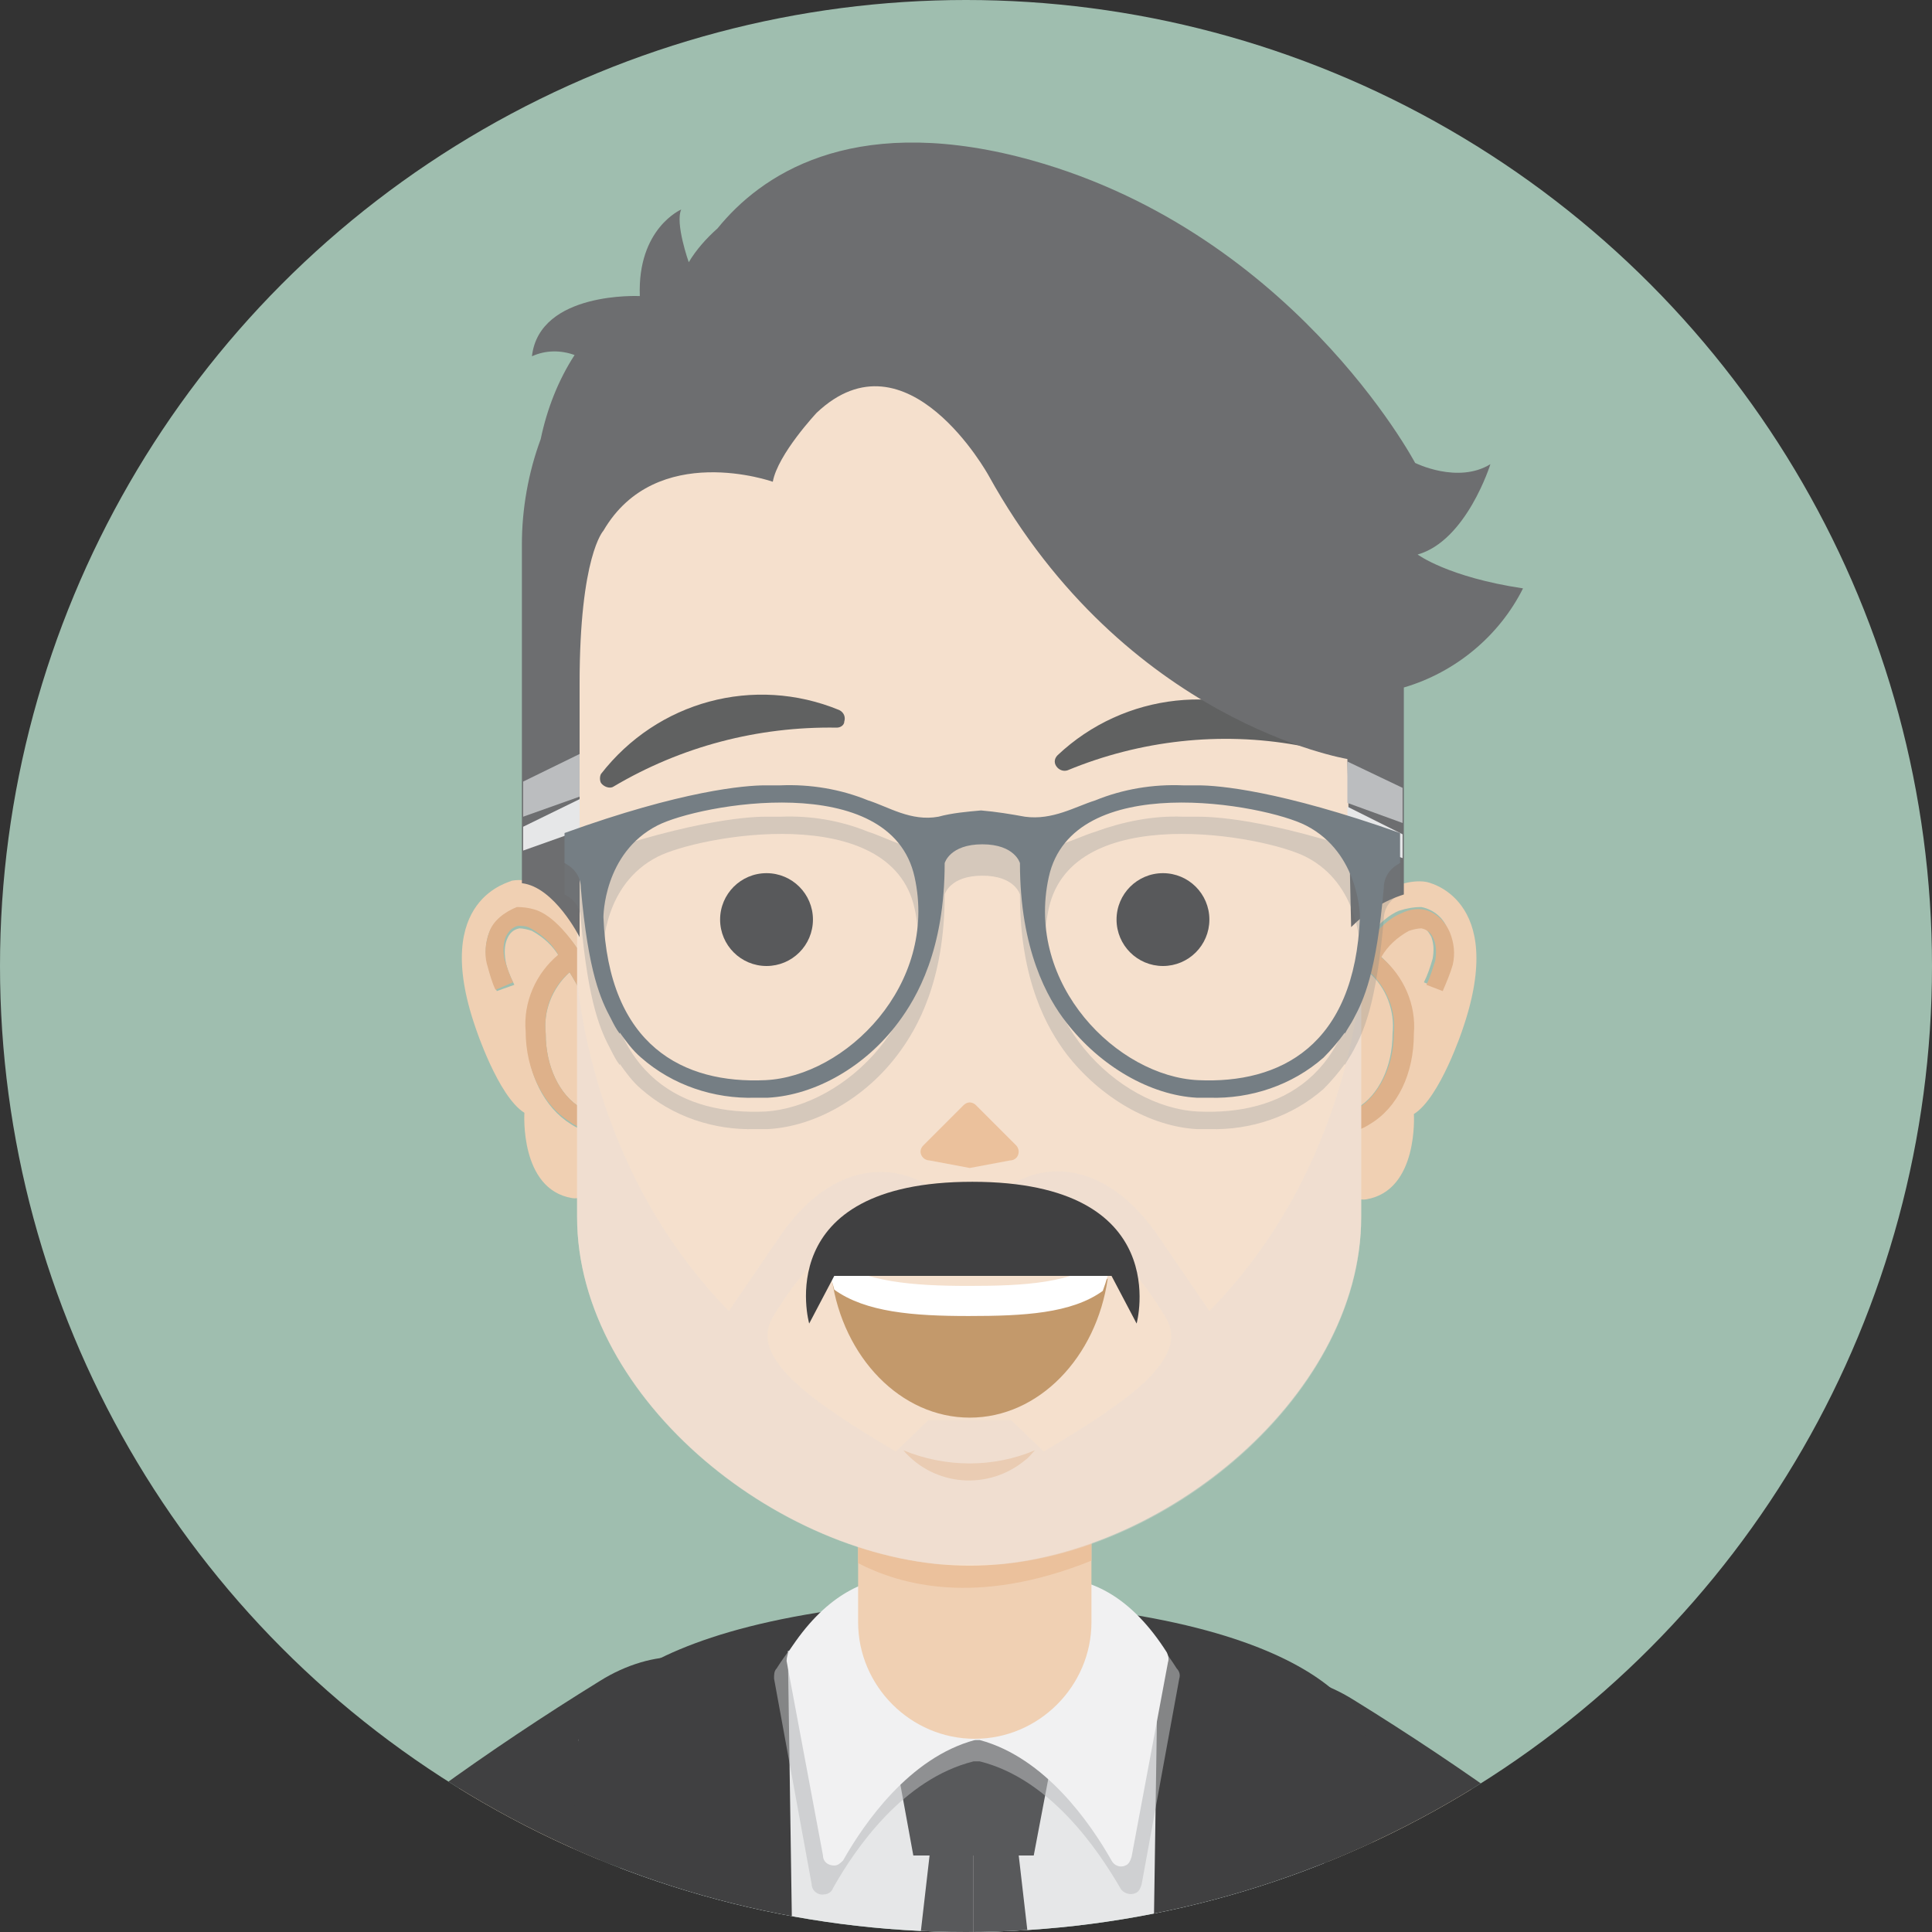 <?xml version="1.0" encoding="utf-8"?>
<!-- Generator: Adobe Illustrator 22.1.0, SVG Export Plug-In . SVG Version: 6.00 Build 0)  -->
<svg version="1.1" id="Layer_1" xmlns="http://www.w3.org/2000/svg" xmlns:xlink="http://www.w3.org/1999/xlink" x="0px" y="0px"
	 viewBox="0 0 154 154" style="enable-background:new 0 0 154 154;" xml:space="preserve">
<rect x="0" y="0" width="154" height="154" fill="#333333" stroke="none"/>
<style type="text/css">
	.st0{fill:#9FBEAF;}
	.st1{clip-path:url(#SVGID_2_);fill:#F0D0B3;}
	.st2{clip-path:url(#SVGID_2_);fill:#404041;}
	.st3{clip-path:url(#SVGID_2_);fill:#929497;}
	.st4{clip-path:url(#SVGID_2_);fill:#E6E7E8;}
	.st5{clip-path:url(#SVGID_2_);fill:#58595B;}
	.st6{opacity:0.55;clip-path:url(#SVGID_2_);fill:#BBBDBF;enable-background:new    ;}
	.st7{clip-path:url(#SVGID_2_);fill:#F1F1F2;}
	.st8{clip-path:url(#SVGID_2_);fill:#EBC19C;}
	.st9{clip-path:url(#SVGID_2_);fill:#DEB18A;}
	.st10{clip-path:url(#SVGID_2_);fill:#F5E0CD;}
	.st11{clip-path:url(#SVGID_2_);fill:#C3996B;}
	.st12{clip-path:url(#SVGID_2_);fill:#FFFFFF;}
	.st13{clip-path:url(#SVGID_2_);fill:#606161;}
	.st14{clip-path:url(#SVGID_2_);fill:url(#SVGID_3_);}
	.st15{clip-path:url(#SVGID_2_);fill:#6D6E70;}
	.st16{opacity:0.4;clip-path:url(#SVGID_2_);}
	.st17{fill:#E9DDD5;}
	.st18{clip-path:url(#SVGID_2_);fill:#BBBDBF;}
	.st19{opacity:0.25;clip-path:url(#SVGID_2_);}
	.st20{fill:#757E84;}
	.st21{clip-path:url(#SVGID_2_);fill:#757E84;}
</style>
<title>ic_middle</title>
<g>
	<g id="Layer_1_1_">
		<circle class="st0" cx="77" cy="77" r="77"/>
		<g>
			<g>
				<defs>
					<circle id="SVGID_1_" cx="77" cy="77" r="77"/>
				</defs>
				<clipPath id="SVGID_2_">
					<use xlink:href="#SVGID_1_"  style="overflow:visible;"/>
				</clipPath>
				<path class="st1" d="M20.5,169.9L20.5,169.9c0.1-0.1,0.2-0.3,0.3-0.5c0.1-0.3,0.2-0.5,0.3-0.8c0-0.2,0.1-0.4,0.1-0.6"/>
				<path class="st1" d="M30.7,160c7.8-6,16.1-11.5,24.7-16.2c4.2-2.4,6.5-6.4,5-9.1l-0.3-0.6c-1.5-2.7-6.3-2.9-10.6-0.2
					c-8.9,5.5-17.4,11.6-25.3,18.4c-4.2,3.5-8,7.6-11.2,12l-0.2,0.2l-0.1,0.1c-0.1,0.2-0.3,0.4-0.4,0.7c-0.2,0.4-0.4,0.8-0.5,1.3
					c0,0.2-0.1,0.4-0.1,0.6v0.5c0,0.8,0.1,1.7,0.3,2.5c0.3,0.9,0.7,1.8,1.1,2.6c0.7,1.3,1.5,2.5,2.3,3.7c1.6,2.2,3.3,4.2,4.9,6.2
					c3.3,4,6.7,7.8,10.2,11.5l2.8,2.5l5.9-5.4l-2.6-2.5c-3.3-3.8-6.5-7.5-9.5-11.4c-1.5-2-3-3.9-4.2-5.9c-0.6-0.9-1.1-1.8-1.6-2.8
					L30.7,160z"/>
				<path class="st1" d="M42.5,195.6c-1.5-1.6-3.1-3.2-4.6-4.9l-4,3.7c1.5,1.7,3.1,3.3,4.6,5L42.5,195.6z"/>
				<path class="st2" d="M30.1,161.2c8.4-6.4,17.2-12.1,26.3-17.2c4.2-2.4,3.7-6.5,2.3-9.2l-0.3-0.6c-1.5-2.7-6.3-2.9-10.6-0.2
					c-8.9,5.5-17.4,11.6-25.3,18.4c-4.2,3.5-8,7.6-11.2,12l-0.2,0.2l-0.1,0.1c-0.1,0.2-0.3,0.4-0.4,0.7c-0.2,0.4-0.4,0.8-0.5,1.3
					c-0.1,0.2-0.1,0.4-0.1,0.6v0.5c0,0.8,0.1,1.7,0.3,2.5c0.3,0.9,0.7,1.8,1.1,2.6c0.7,1.3,1.5,2.5,2.3,3.7c1.6,2.2,3.3,4.2,4.9,6.2
					c3.3,4,6.7,7.8,10.2,11.5l4.1,4.3l7.7-7.3l-3.8-4.4c-3.3-3.8-6.5-7.5-9.5-11.4c-1.5-2-3-3.9-4.2-5.9c-0.6-1-0.4-0.4-0.8-1.2
					L30.1,161.2z"/>
				<path class="st1" d="M52.3,188.8c2.9,0.3,5.1,1.6,6,4c0.2,0.6,0.4,1.2,0.4,1.8c0.9,0.1,1.7,0.5,2.3,1c1.5,1.2,2.5,3,2.6,4.9
					c0.1,1.4-0.4,2.9-1.4,3.9c-0.3,0.8-0.7,1.6-1.1,2.4c-0.3,0.8-0.8,1.5-1.4,2c-0.7,0.5-1.5,0.9-2.3,1.1l-0.2-0.3
					c-0.3,1.4-1.3,2.6-2.8,3c-0.8,0.3-1.8,0.4-2.7,0.3l-0.1-0.2c-0.4,0.5-0.8,0.8-1.4,1.1c-3.4,1-7.2,0.4-10.1-1.6l-0.3-0.2
					c-1.1-0.8-2-1.9-2.6-3.1c-2.9-5.8-0.1-13,5.3-16.4C44.8,190.6,48.8,188.5,52.3,188.8z"/>
				<path class="st1" d="M40.8,195.1c0.2-2,6.6-6.7,11.7-6.3c3.8,0.4,6.3,2.5,6.4,6.5s-4.2,6.1-6.3,1.5c-2.1,1.3-4.5,1.9-6.9,1.7
					L40.8,195.1z"/>
				<path class="st1" d="M135.2,171.4L135.2,171.4c-0.1-0.1-0.2-0.3-0.3-0.5c-0.1-0.3-0.2-0.5-0.3-0.8c0-0.2-0.1-0.4-0.1-0.6"/>
				<path class="st1" d="M125,161.4c-7.8-6-16.1-11.5-24.7-16.2c-4.2-2.4-6.5-6.4-5-9.1l0.3-0.6c1.5-2.8,6.3-2.9,10.6-0.2
					c8.9,5.5,17.4,11.6,25.3,18.4c4.2,3.5,7.9,7.6,11.2,12l0.2,0.2l0.1,0.1c0.1,0.2,0.3,0.5,0.4,0.7c0.2,0.4,0.4,0.8,0.5,1.3
					c0,0.2,0.1,0.4,0.1,0.6c0,0.2,0,0.3,0,0.5c0,0.8-0.1,1.7-0.3,2.5c-0.3,0.9-0.7,1.8-1.1,2.6c-0.7,1.3-1.5,2.5-2.4,3.7
					c-1.6,2.2-3.2,4.2-4.9,6.2c-3.3,4-6.7,7.8-10.2,11.5l-2.8,2.5l-5.8-5.4l2.5-2.6c3.3-3.8,6.5-7.5,9.5-11.4c1.5-2,3-4,4.2-5.9
					c0.6-0.9,1.1-1.8,1.6-2.8L125,161.4z"/>
				<path class="st1" d="M113.2,197c1.5-1.6,3.1-3.2,4.6-4.9l4,3.7c-1.5,1.7-3.1,3.3-4.6,5L113.2,197z"/>
				<path class="st2" d="M125.6,162.6c-8.4-6.3-17.2-12.1-26.3-17.1c-4.2-2.4-3.7-6.5-2.3-9.2l0.3-0.6c1.5-2.8,6.3-2.9,10.6-0.2
					c8.9,5.5,17.4,11.6,25.3,18.4c4.2,3.5,7.9,7.6,11.2,12l0.2,0.2l0.1,0.1c0.1,0.2,0.3,0.4,0.4,0.7c0.2,0.4,0.4,0.8,0.5,1.3
					c0,0.2,0.1,0.4,0.1,0.6c0,0.2,0,0.3,0,0.5c0,0.8-0.1,1.7-0.3,2.5c-0.3,0.9-0.7,1.8-1.1,2.6c-0.7,1.3-1.5,2.5-2.3,3.7
					c-1.6,2.2-3.3,4.2-4.9,6.2c-3.3,4-6.7,7.8-10.2,11.5l-4.1,4.3l-7.7-7.3l3.8-4.4c3.3-3.8,6.5-7.5,9.5-11.4c1.5-2,3-3.9,4.2-5.9
					c0.3-0.4,0.6-0.8,0.8-1.2L125.6,162.6z"/>
				<path class="st1" d="M103.4,190.3c-2.9,0.3-5.1,1.6-6,4c-0.2,0.6-0.4,1.2-0.4,1.8c-0.9,0.1-1.7,0.5-2.3,1
					c-1.5,1.2-2.5,3-2.6,4.9c-0.1,1.4,0.4,2.9,1.4,3.9c0.3,0.8,0.7,1.6,1.2,2.4c0.3,0.8,0.8,1.4,1.4,1.9c0.7,0.5,1.5,0.9,2.3,1.1
					l0.2-0.3c0.3,1.5,1.3,2.6,2.8,3.1c0.8,0.3,1.8,0.4,2.7,0.3l0.1-0.2c0.4,0.5,0.9,0.8,1.4,1.1c3.4,1,7.2,0.4,10.1-1.6l0.3-0.2
					c1.1-0.8,2-1.9,2.6-3.1c2.9-5.8,0.1-13-5.3-16.4C110.9,192,106.9,189.9,103.4,190.3z"/>
				<path class="st1" d="M115,196.5c-0.3-2-6.6-6.7-11.7-6.2c-3.8,0.3-6.3,2.5-6.4,6.5s4.2,6.1,6.3,1.5c2.1,1.3,4.5,1.9,6.9,1.7
					L115,196.5z"/>
				<rect x="65.3" y="343.6" class="st3" width="7" height="7.8"/>
				<rect x="82.1" y="343.6" class="st3" width="7" height="7.8"/>
				<polygon class="st2" points="80.3,367.7 91.7,367.7 91.7,365.3 108.8,367.7 120.3,367.7 120.3,358.9 90.6,349.7 80.3,349.7 				
					"/>
				<polygon class="st2" points="74.1,367.7 62.7,367.7 62.7,365.3 45.5,367.7 34,367.7 34,358.9 63.7,349.7 74.1,349.7 				"/>
				<path class="st2" d="M57.4,219.6c1.7-2.9,6.1-5.3,9.8-5.3h20.5c3.7,0,8.1,2.4,9.8,5.3s1.7,8,0,11.4l-7.1,14.3
					c-2,3.6-5.7,5.8-9.8,6.1H74c-4.1-0.2-7.8-2.5-9.8-6.1L57.3,231C55.7,227.6,55.7,222.5,57.4,219.6z"/>
				<path class="st2" d="M70,215.8l1.2,56.4l1.5,73.6l-7.7,0.4l-6.7-73.4l-5.1-56.1l0,0c-0.9-9.5,2.5-17.4,7.4-17.7
					S69.8,206.3,70,215.8z"/>
				<path class="st2" d="M101.8,216.8l-5.2,56.1l-6.8,73.3l-7.7-0.4l1.7-73.6l1.3-56.4l0,0c0.2-9.5,4.5-17,9.4-16.8
					S102.7,207.3,101.8,216.8z"/>
				<path class="st4" d="M77.9,129L77.9,129h-0.4h-0.4l0,0c-4.2,0.4-25.2-2-31,9.7c0,0,4.6,14.6,6.4,18.4l-4.2,66.8
					c0,0,22.4,7.3,29.2,6.7c6.8,0.6,29.9-7.2,29.9-7.2l-5-66.2c1.8-3.8,6.2-18.4,6.2-18.4C103,127,82.1,129.3,77.9,129z"/>
				<path class="st2" d="M62.8,131.6L64.3,232l-22.7-4.5l4.5-88.9c0,0,1-10,31.3-11.2S62.8,131.6,62.8,131.6z"/>
				<path class="st2" d="M92.3,131.6l-1.5,100.5l22.7-4.5l-4.5-88.9c0,0-1-10-31.3-11.2S92.3,131.6,92.3,131.6z"/>
				<polygon class="st5" points="77.7,138.7 70.3,134.2 72.8,147.9 77.7,147.9 82.4,147.9 85,134.2 				"/>
				<path class="st1" d="M22.4,195.1L22.4,195.1c0.1-0.1,0.3-0.2,0.5-0.3c0.3-0.1,0.5-0.2,0.8-0.3c0.2,0,0.4-0.1,0.6-0.1"/>
				<path class="st6" d="M77.4,128.5c-2.3-1.4-9.6-4.8-15.5,4.5c-0.2,0.2-0.2,0.5-0.2,0.8l3,16.4c0,0.5,0.5,0.9,1,0.8
					c0.3,0,0.6-0.2,0.7-0.5c1.8-3.2,5.6-8.7,11.2-10.1c0.1,0,0.3,0,0.5,0c5.6,1.4,9.4,7,11.2,10.1c0.2,0.4,0.8,0.6,1.2,0.4
					c0.3-0.1,0.4-0.4,0.5-0.7l3-16.4c0.1-0.3,0-0.6-0.2-0.8c-5.9-9.3-13.2-5.9-15.5-4.5C78,128.6,77.7,128.6,77.4,128.5z"/>
				<path class="st7" d="M77.5,127.4c-2.2-1.4-9-4.5-14.6,4.2c-0.1,0.2-0.2,0.5-0.2,0.8l2.9,15.5c0,0.5,0.4,0.8,0.9,0.8
					c0.3,0,0.5-0.2,0.7-0.4c1.7-3,5.3-8.2,10.5-9.6c0.1,0,0.3,0,0.4,0c5.2,1.4,8.8,6.6,10.5,9.6c0.2,0.4,0.7,0.6,1.1,0.4
					c0.3-0.1,0.4-0.4,0.5-0.7l2.9-15.5c0.1-0.3,0-0.6-0.1-0.8c-5.6-8.8-12.4-5.6-14.6-4.2C78,127.6,77.7,127.6,77.5,127.4z"/>
				<path class="st1" d="M77.7,84.2L77.7,84.2c5.1,0,9.3,4.2,9.3,9.3v35.8c0,5.1-4.2,9.3-9.3,9.3l0,0c-5.1,0-9.3-4.2-9.3-9.3V93.5
					C68.3,88.4,72.5,84.2,77.7,84.2z"/>
				<polygon class="st5" points="67.9,201.7 77.6,210.5 77.6,144.1 74.5,144.4 				"/>
				<polygon class="st5" points="80.8,144.4 77.6,144.1 77.6,210.5 87.4,201.7 				"/>
				<path class="st8" d="M87,124.4V123H68.4v1.6C71.7,126.3,77.8,128.1,87,124.4z"/>
				<path class="st1" d="M109.1,77.5c-1.3,2.1-2.1,4.3-2.6,6.7c-0.2,1.5-0.2,4,0.5,4.4c0.3,0.2,0.9-0.1,1.2-0.3
					c1.7-1,2.8-3.3,2.8-5.9C111.2,80.6,110.5,78.7,109.1,77.5z"/>
				<path class="st1" d="M113.7,70.3c-2.7-0.5-7,2.9-7,2.9c-4.9,4.1-2,23.1,2.2,22.4s3.8-6.8,3.8-6.8c2.1-1.3,3.9-6.8,3.9-6.8
					C120.2,71.5,113.7,70.3,113.7,70.3z M115.7,76.8c-0.2,0.7-0.4,1.5-0.8,2.1l-1.4-0.6c0.3-0.6,0.5-1.2,0.7-1.9
					c0.1-0.6,0.1-1.1-0.1-1.7c-0.2-0.4-0.5-0.8-1-0.9c-0.3,0-0.7,0-1,0.2c-0.9,0.5-1.7,1.2-2.2,2.1c1.8,1.5,2.8,3.8,2.6,6.1
					c0,3.1-1.4,5.9-3.5,7.2c-0.5,0.4-1.1,0.6-1.8,0.6c-0.4,0-0.7-0.1-1.1-0.3c-1.7-1.1-1.3-5.1-1.2-5.9c0.6-3.6,3.7-10,6.6-11.2
					c0.6-0.2,1.2-0.3,1.8-0.3c1,0.2,1.8,0.9,2.1,1.8C115.9,75.1,115.9,76,115.7,76.8L115.7,76.8z"/>
				<path class="st9" d="M113.5,72.5c-0.6-0.1-1.2,0-1.8,0.3c-2.9,1.1-6,7.6-6.6,11.2c-0.1,0.8-0.6,4.7,1.2,5.9
					c0.3,0.2,0.7,0.3,1.1,0.3c0.6,0,1.2-0.2,1.8-0.6c2.2-1.3,3.5-4,3.5-7.2c0.2-2.3-0.8-4.6-2.6-6.1c0.5-0.9,1.3-1.6,2.2-2.1
					c0.3-0.1,0.7-0.2,1-0.2c0.5,0.1,0.8,0.4,1,0.9s0.2,1.1,0.1,1.7c-0.2,0.6-0.4,1.3-0.7,1.9L115,79c0.3-0.7,0.6-1.4,0.8-2.1
					c0.2-0.9,0.1-1.7-0.2-2.5C115.2,73.4,114.4,72.7,113.5,72.5z M111.1,82.4c0,2.6-1.2,4.9-2.8,5.9c-0.3,0.2-0.9,0.5-1.2,0.3
					c-0.7-0.5-0.7-2.9-0.5-4.4c0.5-2.4,1.3-4.6,2.6-6.7C110.5,78.7,111.3,80.5,111.1,82.4z"/>
				<path class="st1" d="M45.4,77.5c1.3,2.1,2.2,4.3,2.6,6.7c0.2,1.5,0.2,4-0.5,4.4c-0.3,0.2-0.9-0.1-1.2-0.3
					c-1.7-1-2.8-3.3-2.8-5.9C43.3,80.6,44,78.8,45.4,77.5z"/>
				<path class="st1" d="M37.9,81.9c0,0,1.8,5.5,3.9,6.8c0,0-0.4,6.1,3.8,6.8s7.1-18.2,2.2-22.4c0,0-4.2-3.4-7-2.9
					C40.8,70.3,34.3,71.5,37.9,81.9z M39,74.3c0.4-0.9,1.2-1.6,2.2-1.8c0.6-0.1,1.2,0,1.8,0.3c2.9,1.1,6,7.6,6.6,11.2
					c0.1,0.8,0.6,4.7-1.2,5.9c-0.3,0.2-0.7,0.3-1.1,0.3c-0.6,0-1.2-0.2-1.8-0.6c-2.1-1.3-3.5-4-3.5-7.2c-0.2-2.3,0.8-4.6,2.6-6.1
					c-0.5-0.9-1.3-1.6-2.2-2.1c-0.3-0.1-0.7-0.2-1-0.2c-0.5,0.1-0.8,0.4-1,0.9s-0.2,1.1-0.1,1.7c0.1,0.6,0.4,1.3,0.7,1.9L39.6,79
					c-0.3-0.7-0.6-1.4-0.7-2.1C38.6,76,38.7,75.1,39,74.3z"/>
				<path class="st9" d="M39,74.3c-0.3,0.8-0.4,1.7-0.2,2.5c0.2,0.7,0.4,1.5,0.7,2.1l1.4-0.6c-0.3-0.6-0.5-1.2-0.7-1.9
					c-0.1-0.6-0.1-1.1,0.1-1.7c0.2-0.4,0.5-0.8,1-0.9c0.3,0,0.7,0,1,0.2c0.9,0.5,1.7,1.2,2.2,2.1c-1.8,1.5-2.8,3.8-2.6,6.1
					c0,3.1,1.4,5.9,3.5,7.2c0.5,0.4,1.1,0.6,1.8,0.6c0.4,0,0.7-0.1,1.1-0.3c1.7-1.1,1.3-5.1,1.2-5.9c-0.6-3.6-3.7-10-6.6-11.2
					c-0.5-0.2-1.1-0.3-1.7-0.3C40.2,72.7,39.3,73.4,39,74.3z M45.4,77.5c1.3,2.1,2.2,4.3,2.6,6.7c0.2,1.5,0.2,4-0.5,4.4
					c-0.3,0.2-0.9-0.1-1.2-0.3c-1.7-1-2.8-3.3-2.8-5.9C43.3,80.5,44,78.7,45.4,77.5L45.4,77.5z"/>
				<path class="st10" d="M77.3,124.8L77.3,124.8C62.6,124.8,46,111.6,46,97V48.4c0-14.6,11.8-26.5,26.5-26.5l0,0H82
					c14.6,0,26.5,11.9,26.5,26.5l0,0V97C108.5,111.6,91.9,124.8,77.3,124.8z"/>
				<path class="st11" d="M66.3,101.9c0.9,6.3,5.5,11.1,11,11.1s10.1-4.8,11-11.1c-2.4,2.3-6.4,2.6-11,2.6S68.7,104.2,66.3,101.9z"
					/>
				<path class="st12" d="M87.9,102.9c0.3-0.8,0.5-1.5,0.6-2.3c0-0.1-0.1-0.3-0.2-0.3s-0.1,0-0.2,0c-2.5,2-6.5,2.2-10.9,2.2
					s-8.4-0.3-10.9-2.2c-0.1-0.1-0.3-0.1-0.3,0s-0.1,0.1-0.1,0.2c0.2,0.8,0.4,1.6,0.6,2.3c2.5,1.8,6.3,2.1,10.7,2.1
					S85.4,104.7,87.9,102.9z"/>
				<path class="st8" d="M72,115.6c2.5,2.9,6.8,3.2,9.7,0.8c0.3-0.2,0.5-0.5,0.8-0.8C79.2,117,75.4,117,72,115.6z"/>
				<path class="st13" d="M103.4,59.4c0.4,0.1,0.8-0.2,0.8-0.6c0-0.3-0.1-0.6-0.3-0.7c-6.3-3.8-14.3-2.9-19.6,2.1
					c-0.3,0.3-0.3,0.7,0,1c0.2,0.2,0.5,0.3,0.8,0.2C90.9,59,97.3,58.3,103.4,59.4L103.4,59.4z"/>
				<path class="st13" d="M48.9,62.7c-0.3,0.2-0.8,0-1-0.3c-0.1-0.2-0.1-0.5,0-0.7c4.5-5.8,12.2-7.9,19-5.1c0.4,0.2,0.5,0.6,0.4,0.9
					c0,0.3-0.3,0.5-0.6,0.5C60.4,57.9,54.3,59.5,48.9,62.7L48.9,62.7z"/>
				
					<radialGradient id="SVGID_3_" cx="701.69" cy="397.19" r="15.31" gradientTransform="matrix(1 0 0 1 0 70)" gradientUnits="userSpaceOnUse">
					<stop  offset="0" style="stop-color:#F0BFD9;stop-opacity:0.95"/>
					<stop  offset="4.000000e-02" style="stop-color:#EEBCD3;stop-opacity:0.88"/>
					<stop  offset="0.15" style="stop-color:#E9B3C2;stop-opacity:0.65"/>
					<stop  offset="0.27" style="stop-color:#E4ABB2;stop-opacity:0.45"/>
					<stop  offset="0.39" style="stop-color:#E1A4A6;stop-opacity:0.29"/>
					<stop  offset="0.51" style="stop-color:#DE9F9C;stop-opacity:0.16"/>
					<stop  offset="0.62" style="stop-color:#DC9C96;stop-opacity:7.000000e-02"/>
					<stop  offset="0.73" style="stop-color:#DA9A91;stop-opacity:2.000000e-02"/>
					<stop  offset="0.83" style="stop-color:#DA9990;stop-opacity:0"/>
					<stop  offset="1" style="stop-color:#DA9990;stop-opacity:0"/>
				</radialGradient>
				<ellipse class="st14" cx="95.8" cy="89.3" rx="15.3" ry="7.7"/>
				<path class="st8" d="M77.3,93.1l3.2-0.6c0.4,0,0.7-0.3,0.7-0.7c0-0.2-0.1-0.4-0.2-0.5l-3.2-3.2c-0.3-0.3-0.7-0.3-1,0l0,0
					l-3.2,3.2c-0.3,0.3-0.3,0.7,0,1c0.1,0.1,0.3,0.2,0.5,0.2L77.3,93.1z"/>
				<circle class="st5" cx="61.1" cy="73.3" r="3.7"/>
				<circle class="st5" cx="92.7" cy="73.3" r="3.7"/>
				<path class="st15" d="M113,44.2c3.9-1.1,5.8-7.2,5.8-7.2c-2.6,1.6-6-0.1-6-0.1s-10-18.9-31.6-24.4c-13.5-3.4-20.6,1.5-24,5.7
					c-0.9,0.8-1.7,1.7-2.3,2.7c0,0-1.1-3.1-0.6-4.2c0,0-3.5,1.5-3.3,6.9c0,0-8-0.4-8.6,4.8c1.1-0.5,2.3-0.5,3.4-0.1
					c-1.3,2-2.2,4.3-2.7,6.7c-1,2.7-1.5,5.6-1.5,8.4v27c2.6,0.3,4.6,4.3,4.6,4.3V54.5c0-10.2,1.9-12.2,1.9-12.2
					c4.2-7.2,13.5-3.9,13.5-3.9c0.4-2.2,3.5-5.5,3.5-5.5c7.2-6.8,13.7,5,13.7,5c10.9,19.7,28.6,22.6,28.6,22.6l0.3,13.4
					c1.2-1.2,2.6-2.1,4.2-2.6V54.8c4.1-1.2,7.6-4.1,9.5-7.9C115.4,46,113,44.2,113,44.2z"/>
				<g class="st16">
					<path class="st17" d="M108.5,97.1v-19c-0.5,4.8-2.6,16.7-12.1,26.4l-4.3-6.3c-4.2-5.8-8.9-5.4-11.4-3.8c-1.5,0.9-0.7,5,1.5,3.3
						c3.1-2.4,7.1,2.5,7.1,2.5c1.4,1.5,2.6,3.1,3.6,4.8c2,3.2-2.8,6.6-9.7,10.7l-2.6-2.5H74l-2.6,2.5c-6.9-4.1-11.7-7.5-9.8-10.7
						c1-1.7,2.2-3.3,3.6-4.8c0,0,4-4.9,7.1-2.5c2.3,1.7,3-2.4,1.5-3.3c-2.5-1.5-7.2-2-11.4,3.8l-4.3,6.3
						C48.7,94.9,46.5,82.9,46,78.1V97c0,13.9,14.9,26.4,28.9,27.7c0.9,0,1.7,0,2.4,0s1.5,0,2.4,0C93.6,123.5,108.5,110.9,108.5,97.1
						z"/>
				</g>
				<path class="st2" d="M77.5,94.2c-16.2,0-13,11.3-13,11.3l2-3.8h22.1l2,3.8C90.6,105.5,93.7,94.2,77.5,94.2z"/>
				<polygon class="st18" points="41.7,62.3 46.2,60.1 46.2,63.5 41.7,65.1 				"/>
				<polygon class="st4" points="41.7,65.9 46.2,63.7 46.2,66.2 41.7,67.8 				"/>
				<polygon class="st18" points="111.8,62.8 107.4,60.7 107.4,64 111.8,65.6 				"/>
				<polygon class="st4" points="111.8,66.5 107.4,64.3 107.4,66.8 111.8,68.4 				"/>
				<g class="st19">
					<path class="st20" d="M95.5,65.1h-1.2c-2.4-0.1-4.8,0.4-7,1.2c-1.6,0.5-3.4,1.6-5.6,1.3c-1.1-0.2-2.3-0.4-3.5-0.5
						c-1.1,0.1-2.3,0.2-3.4,0.5c-2.2,0.4-4-0.8-5.6-1.3c-2.2-0.9-4.6-1.3-7-1.2H61c-1.6,0-6.6,0.4-16,3.8v2.4c0.8,0.4,1.3,1.1,1.3,2
						c0.6,6.8,1.6,8.9,2.4,10.4c0.2,0.4,0.4,0.8,0.7,1.2v-0.1c0.5,0.7,1,1.4,1.7,2c2.5,2.2,5.8,3.3,9.1,3.2h1
						c3.8-0.2,7.8-2.5,10.4-6c1.5-2,3.7-5.8,3.7-12.7c0,0,0.4-1.5,3-1.5s3,1.5,3,1.5c0,6.9,2.2,10.7,3.7,12.7
						c2.7,3.5,6.7,5.8,10.4,6h1c3.3,0.1,6.6-1,9.1-3.2c0.6-0.6,1.2-1.3,1.7-2v0.1c0.2-0.4,0.5-0.8,0.7-1.2c0.8-1.5,1.8-3.6,2.4-10.4
						c0-0.9,0.5-1.6,1.3-2v-2.4C102,65.4,97.1,65.1,95.5,65.1z M61,88.6c-6.5,0.3-12.5-2.7-12.9-13c0,0,0-5.1,4.3-7.3
						c3.3-1.7,18.6-4.5,20.5,4.1S67.4,88.2,61,88.6z M95.5,88.6c-6.4-0.3-13.8-7.6-11.9-16.2s17.2-5.8,20.5-4.1
						c4.3,2.2,4.3,7.3,4.3,7.3C108,85.9,102,88.9,95.5,88.6z"/>
				</g>
				<path class="st21" d="M95.5,62.6h-1.2c-2.4-0.1-4.8,0.3-7,1.2c-1.6,0.5-3.4,1.6-5.6,1.3c-1.1-0.2-2.3-0.4-3.5-0.5
					c-1.1,0.1-2.3,0.2-3.4,0.5c-2.2,0.4-4-0.8-5.6-1.3c-2.2-0.9-4.6-1.3-7-1.2H61c-1.6,0-6.6,0.4-16,3.8v2.4c0.8,0.4,1.3,1.1,1.3,2
					c0.6,6.8,1.6,8.9,2.4,10.4c0.2,0.4,0.4,0.8,0.7,1.2v-0.1c0.5,0.7,1,1.4,1.7,2c2.5,2.2,5.8,3.3,9.1,3.2h1c3.8-0.2,7.8-2.5,10.4-6
					c1.5-2,3.7-5.8,3.7-12.7c0,0,0.4-1.5,3-1.5s3,1.5,3,1.5c0,6.9,2.2,10.8,3.7,12.7c2.7,3.5,6.7,5.8,10.4,6h1
					c3.3,0.1,6.6-1,9.1-3.2c0.6-0.6,1.2-1.3,1.7-2v0.1c0.2-0.4,0.5-0.8,0.7-1.2c0.8-1.5,1.8-3.6,2.4-10.4c0-0.9,0.5-1.6,1.3-2v-2.4
					C102,63,97.1,62.6,95.5,62.6z M61,86.1c-6.5,0.3-12.5-2.7-12.9-13c0,0,0-5.1,4.3-7.3c3.3-1.7,18.6-4.5,20.5,4.1
					S67.4,85.8,61,86.1L61,86.1z M95.5,86.1c-6.4-0.3-13.8-7.6-11.9-16.2s17.2-5.8,20.5-4.1c4.3,2.2,4.3,7.3,4.3,7.3
					C108,83.4,102,86.4,95.5,86.1L95.5,86.1z"/>
			</g>
		</g>
	</g>
</g>
</svg>
